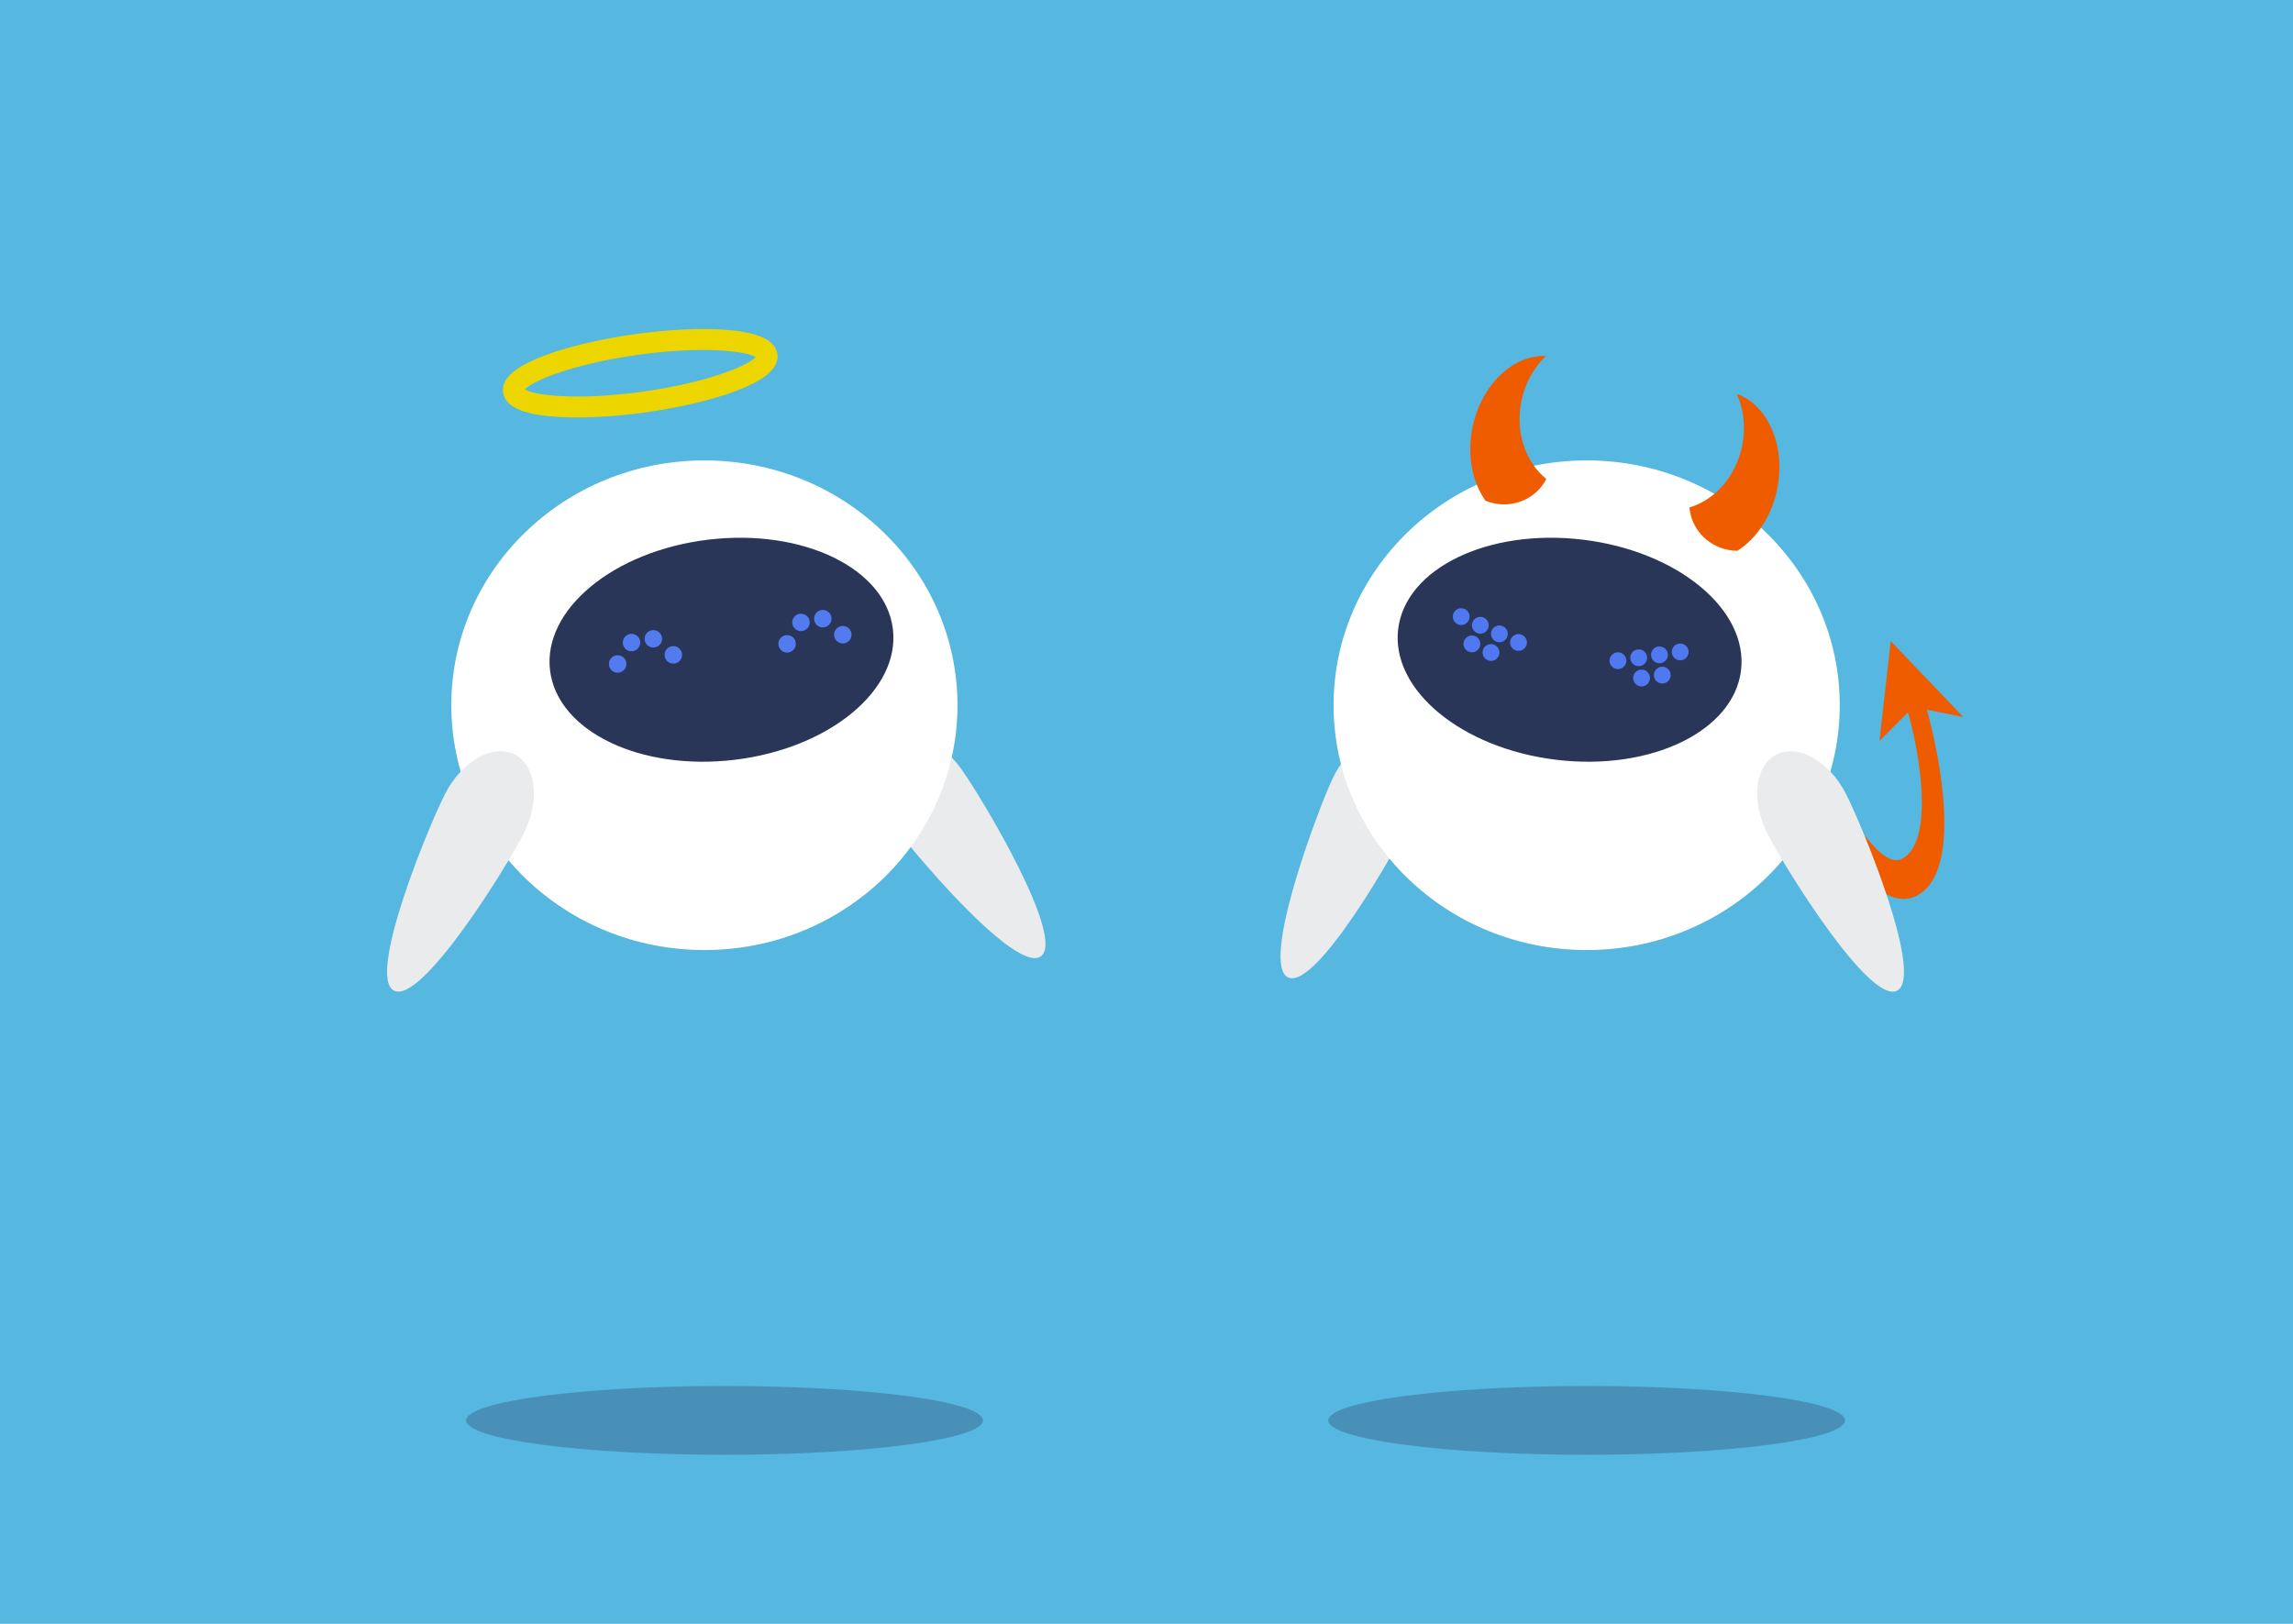 <?xml version="1.0" encoding="UTF-8"?>
<svg id="Layer_1" data-name="Layer 1" xmlns="http://www.w3.org/2000/svg" viewBox="0 0 2400 1700">
  <defs>
    <style>
      .cls-1 {
        fill: #eaebec;
      }

      .cls-2 {
        fill: #fff;
      }

      .cls-3 {
        fill: #ef5c00;
      }

      .cls-4 {
        fill: #edd600;
      }

      .cls-5 {
        fill: #527bef;
      }

      .cls-6, .cls-7 {
        fill: #293657;
      }

      .cls-8 {
        fill: #56b7e0;
      }

      .cls-9 {
        fill: #5078f1;
      }

      .cls-7 {
        opacity: .3;
      }
    </style>
  </defs>
  <rect class="cls-8" width="2400" height="1700"/>
  <g>
    <path class="cls-3" d="m1900.29,855.59c15.42,22.19,43.18,53.03,56.96,66.86,6.52,6.55,26.36,26.46,48.61,15.33,49.3-24.65,24.18-147.04,10.9-194.82l38.11,7.63-75.92-79.42-11.75,104.45,29.87-29.96c16.55,60.01,24.15,138.13-6.46,153.43-16.05,8.03-35.7-18.45-60.97-54.82-39.66-57.1-66.39-41.99-29.34,11.33Z"/>
    <g>
      <g>
        <path class="cls-1" d="m1478.07,854.52c-16.33,34.91-100.59,182.37-129.81,168.69-29.22-13.68,30-172.85,46.34-207.76,16.33-34.91,48.26-54.46,71.31-43.67,23.06,10.79,28.5,47.83,12.17,82.74Z"/>
        <path class="cls-2" d="m1925.6,738.3c0,141.55-118.6,256.3-264.9,256.3s-264.88-114.75-264.88-256.3,118.6-256.29,264.88-256.29,264.9,114.75,264.9,256.29Z"/>
        <path class="cls-6" d="m1822.27,701.77c-7.66,63.64-94.19,105.57-193.28,93.66-99.09-11.91-173.24-73.15-165.59-136.79,7.65-63.64,94.19-105.56,193.29-93.66,99.09,11.91,173.22,73.15,165.58,136.79Z"/>
        <path class="cls-1" d="m1932.11,831.09c17.53,34.32,82.2,191.36,53.46,206.04-28.74,14.66-118.03-129.8-135.55-164.12-17.53-34.32-13.36-71.53,9.3-83.1,22.67-11.57,55.25,6.86,72.78,41.19Z"/>
      </g>
      <g>
        <path class="cls-9" d="m1684.65,691.73c-.03-4.87,3.88-8.83,8.75-8.86,4.87-.04,8.83,3.88,8.86,8.75.03,4.86-3.89,8.82-8.75,8.86-4.86.03-8.83-3.88-8.86-8.75Z"/>
        <path class="cls-9" d="m1706.37,688.68c-.03-4.87,3.88-8.83,8.75-8.86,4.87-.04,8.83,3.88,8.86,8.75.02,4.87-3.89,8.83-8.75,8.86-4.86.03-8.83-3.89-8.86-8.75Z"/>
        <path class="cls-9" d="m1728.08,685.62c-.03-4.86,3.88-8.82,8.75-8.86,4.87-.03,8.83,3.88,8.87,8.75.03,4.86-3.89,8.82-8.75,8.86-4.86.03-8.83-3.89-8.86-8.75Z"/>
        <path class="cls-9" d="m1709.35,709.88c-.03-4.86,3.88-8.83,8.75-8.86,4.87-.04,8.83,3.88,8.86,8.75.03,4.86-3.89,8.83-8.75,8.86-4.86.03-8.83-3.89-8.86-8.75Z"/>
        <path class="cls-9" d="m1731.06,706.83c-.03-4.87,3.89-8.83,8.75-8.86,4.87-.03,8.83,3.88,8.87,8.75.03,4.86-3.89,8.83-8.75,8.86-4.86.03-8.83-3.89-8.87-8.74Z"/>
        <path class="cls-9" d="m1749.8,682.57c-.03-4.86,3.88-8.83,8.75-8.86,4.87-.03,8.83,3.89,8.86,8.75.03,4.86-3.89,8.82-8.75,8.86-4.86.03-8.82-3.89-8.86-8.75Z"/>
      </g>
      <g>
        <path class="cls-9" d="m1597.81,675.12c1.39-4.66-1.26-9.56-5.92-10.96-4.66-1.39-9.56,1.26-10.96,5.92-1.39,4.66,1.26,9.56,5.91,10.96,4.66,1.39,9.57-1.26,10.96-5.92Z"/>
        <path class="cls-9" d="m1577.82,666.11c1.39-4.66-1.25-9.56-5.92-10.96-4.66-1.39-9.56,1.26-10.96,5.92-1.39,4.66,1.26,9.56,5.92,10.95,4.65,1.39,9.56-1.26,10.96-5.91Z"/>
        <path class="cls-9" d="m1557.83,657.1c1.38-4.66-1.26-9.56-5.92-10.96-4.66-1.39-9.57,1.26-10.96,5.92-1.39,4.66,1.26,9.56,5.91,10.96,4.66,1.39,9.57-1.26,10.96-5.92Z"/>
        <path class="cls-9" d="m1569.02,685.63c1.39-4.66-1.26-9.56-5.92-10.96-4.66-1.39-9.56,1.26-10.95,5.92-1.39,4.66,1.26,9.56,5.91,10.96,4.66,1.39,9.56-1.26,10.96-5.92Z"/>
        <path class="cls-9" d="m1549.03,676.61c1.39-4.66-1.26-9.56-5.92-10.96-4.67-1.39-9.57,1.26-10.96,5.92-1.39,4.66,1.26,9.56,5.91,10.95,4.66,1.39,9.57-1.26,10.96-5.91Z"/>
        <path class="cls-9" d="m1537.83,648.08c1.39-4.66-1.25-9.56-5.91-10.96-4.66-1.4-9.57,1.26-10.96,5.92-1.38,4.66,1.26,9.56,5.92,10.95,4.65,1.39,9.56-1.26,10.95-5.91Z"/>
      </g>
    </g>
    <g>
      <g>
        <path class="cls-1" d="m931.23,858.76c22.37,31.38,131.9,161.18,158.17,142.44,26.26-18.74-60.76-164.58-83.13-195.96-22.37-31.38-57.3-44.84-78.03-30.06-20.73,14.78-19.39,52.19,2.99,83.58Z"/>
        <path class="cls-2" d="m472.37,738.3c0,141.55,118.6,256.3,264.9,256.3s264.89-114.75,264.89-256.3-118.6-256.29-264.89-256.29-264.9,114.75-264.9,256.29Z"/>
        <path class="cls-6" d="m575.7,701.77c7.66,63.64,94.19,105.57,193.28,93.66,99.09-11.91,173.24-73.15,165.59-136.79-7.65-63.64-94.19-105.56-193.29-93.66-99.09,11.91-173.22,73.15-165.58,136.79Z"/>
        <path class="cls-1" d="m465.86,831.09c-17.53,34.32-82.2,191.36-53.46,206.04,28.74,14.66,118.03-129.8,135.55-164.12,17.53-34.32,13.36-71.53-9.3-83.1-22.67-11.57-55.25,6.86-72.78,41.19Z"/>
      </g>
      <g>
        <g>
          <path class="cls-5" d="m873.06,665.56c.6,5.02,5.15,8.6,10.17,8.01,5.02-.59,8.6-5.15,8.01-10.17-.6-5.02-5.15-8.61-10.17-8.01-5.02.6-8.6,5.15-8.01,10.17Z"/>
          <path class="cls-5" d="m814.75,675.1c.6,5.02,5.15,8.6,10.17,8.01,5.02-.6,8.6-5.15,8-10.17-.59-5.01-5.15-8.6-10.16-8.01-5.02.6-8.61,5.15-8.01,10.17Z"/>
          <path class="cls-5" d="m829.25,652.68c.61,5.02,5.16,8.61,10.18,8.01,5.02-.6,8.61-5.15,8-10.17-.6-5.02-5.14-8.6-10.17-8.01-5.02.6-8.6,5.15-8.01,10.17Z"/>
          <path class="cls-5" d="m852.12,648.76c.6,5.02,5.15,8.6,10.17,8.01,5.02-.6,8.61-5.15,8.01-10.17-.59-5.02-5.15-8.6-10.17-8-5.02.59-8.6,5.15-8.01,10.17Z"/>
        </g>
        <g>
          <path class="cls-5" d="m695.69,686.66c.6,5.02,5.15,8.6,10.17,8.01,5.02-.6,8.6-5.16,8-10.17-.59-5.02-5.15-8.61-10.17-8.01-5.02.6-8.6,5.14-8.01,10.17Z"/>
          <path class="cls-5" d="m637.38,696.2c.59,5.02,5.15,8.6,10.17,8,5.02-.59,8.6-5.14,8.01-10.16-.6-5.02-5.15-8.61-10.17-8.02-5.02.6-8.61,5.16-8,10.18Z"/>
          <path class="cls-5" d="m651.89,673.78c.59,5.02,5.15,8.61,10.17,8.01,5.02-.6,8.6-5.15,8-10.17-.6-5.02-5.15-8.6-10.16-8.01-5.02.6-8.61,5.15-8.01,10.17Z"/>
          <path class="cls-5" d="m674.75,669.86c.6,5.02,5.15,8.6,10.17,8.01,5.02-.59,8.6-5.15,8-10.17-.59-5.02-5.15-8.6-10.16-8.01-5.02.6-8.61,5.15-8.01,10.17Z"/>
        </g>
      </g>
    </g>
    <g>
      <path class="cls-3" d="m1861.4,504.56c5.84-42.28-12.57-80.88-43.51-92.17,7.09,15.78,9.48,34.66,5.64,53.96-.93,4.67-2.19,9.17-3.74,13.49-9.21,25.69-28.78,44.71-51.46,51.38,1.63,21.29,17.73,39.93,40.38,44.43,3.26.65,6.5.97,9.69,1,20.02-12.62,36.09-36.21,41.87-65.29.45-2.27.82-4.54,1.13-6.79Z"/>
      <path class="cls-3" d="m1542.67,441.19c10.77-41.3,42.54-69.92,75.45-68.52-12.59,11.87-22.02,28.4-25.85,47.7-.93,4.67-1.49,9.31-1.71,13.89-1.32,27.27,9.49,52.31,27.9,67.16-9.65,19.05-31.66,30.11-54.31,25.61-3.25-.65-6.37-1.59-9.33-2.79-13.68-19.32-19.5-47.26-13.72-76.34.45-2.27.98-4.5,1.56-6.71Z"/>
    </g>
    <path class="cls-4" d="m578.33,436.06c-32.84-2.75-49.77-11-51.76-25.2-1.99-14.2,12.03-26.78,42.85-38.45,25.01-9.47,58.75-17.48,94.98-22.56,36.23-5.08,70.87-6.64,97.52-4.41,32.85,2.75,49.79,11,51.78,25.19,1.99,14.21-12.03,26.79-42.86,38.46-25.01,9.47-58.74,17.49-94.98,22.56-36.23,5.08-70.87,6.64-97.53,4.41Zm89.1-64.55c-68.14,9.55-110.13,27.31-118.17,36.17,10.16,6.31,55.42,11.86,123.56,2.32,68.14-9.55,110.14-27.32,118.16-36.18-10.15-6.31-55.41-11.85-123.55-2.3Z"/>
    <ellipse class="cls-7" cx="758.38" cy="1487" rx="270.43" ry="36"/>
    <ellipse class="cls-7" cx="1660.71" cy="1487" rx="270.43" ry="36"/>
  </g>
</svg>